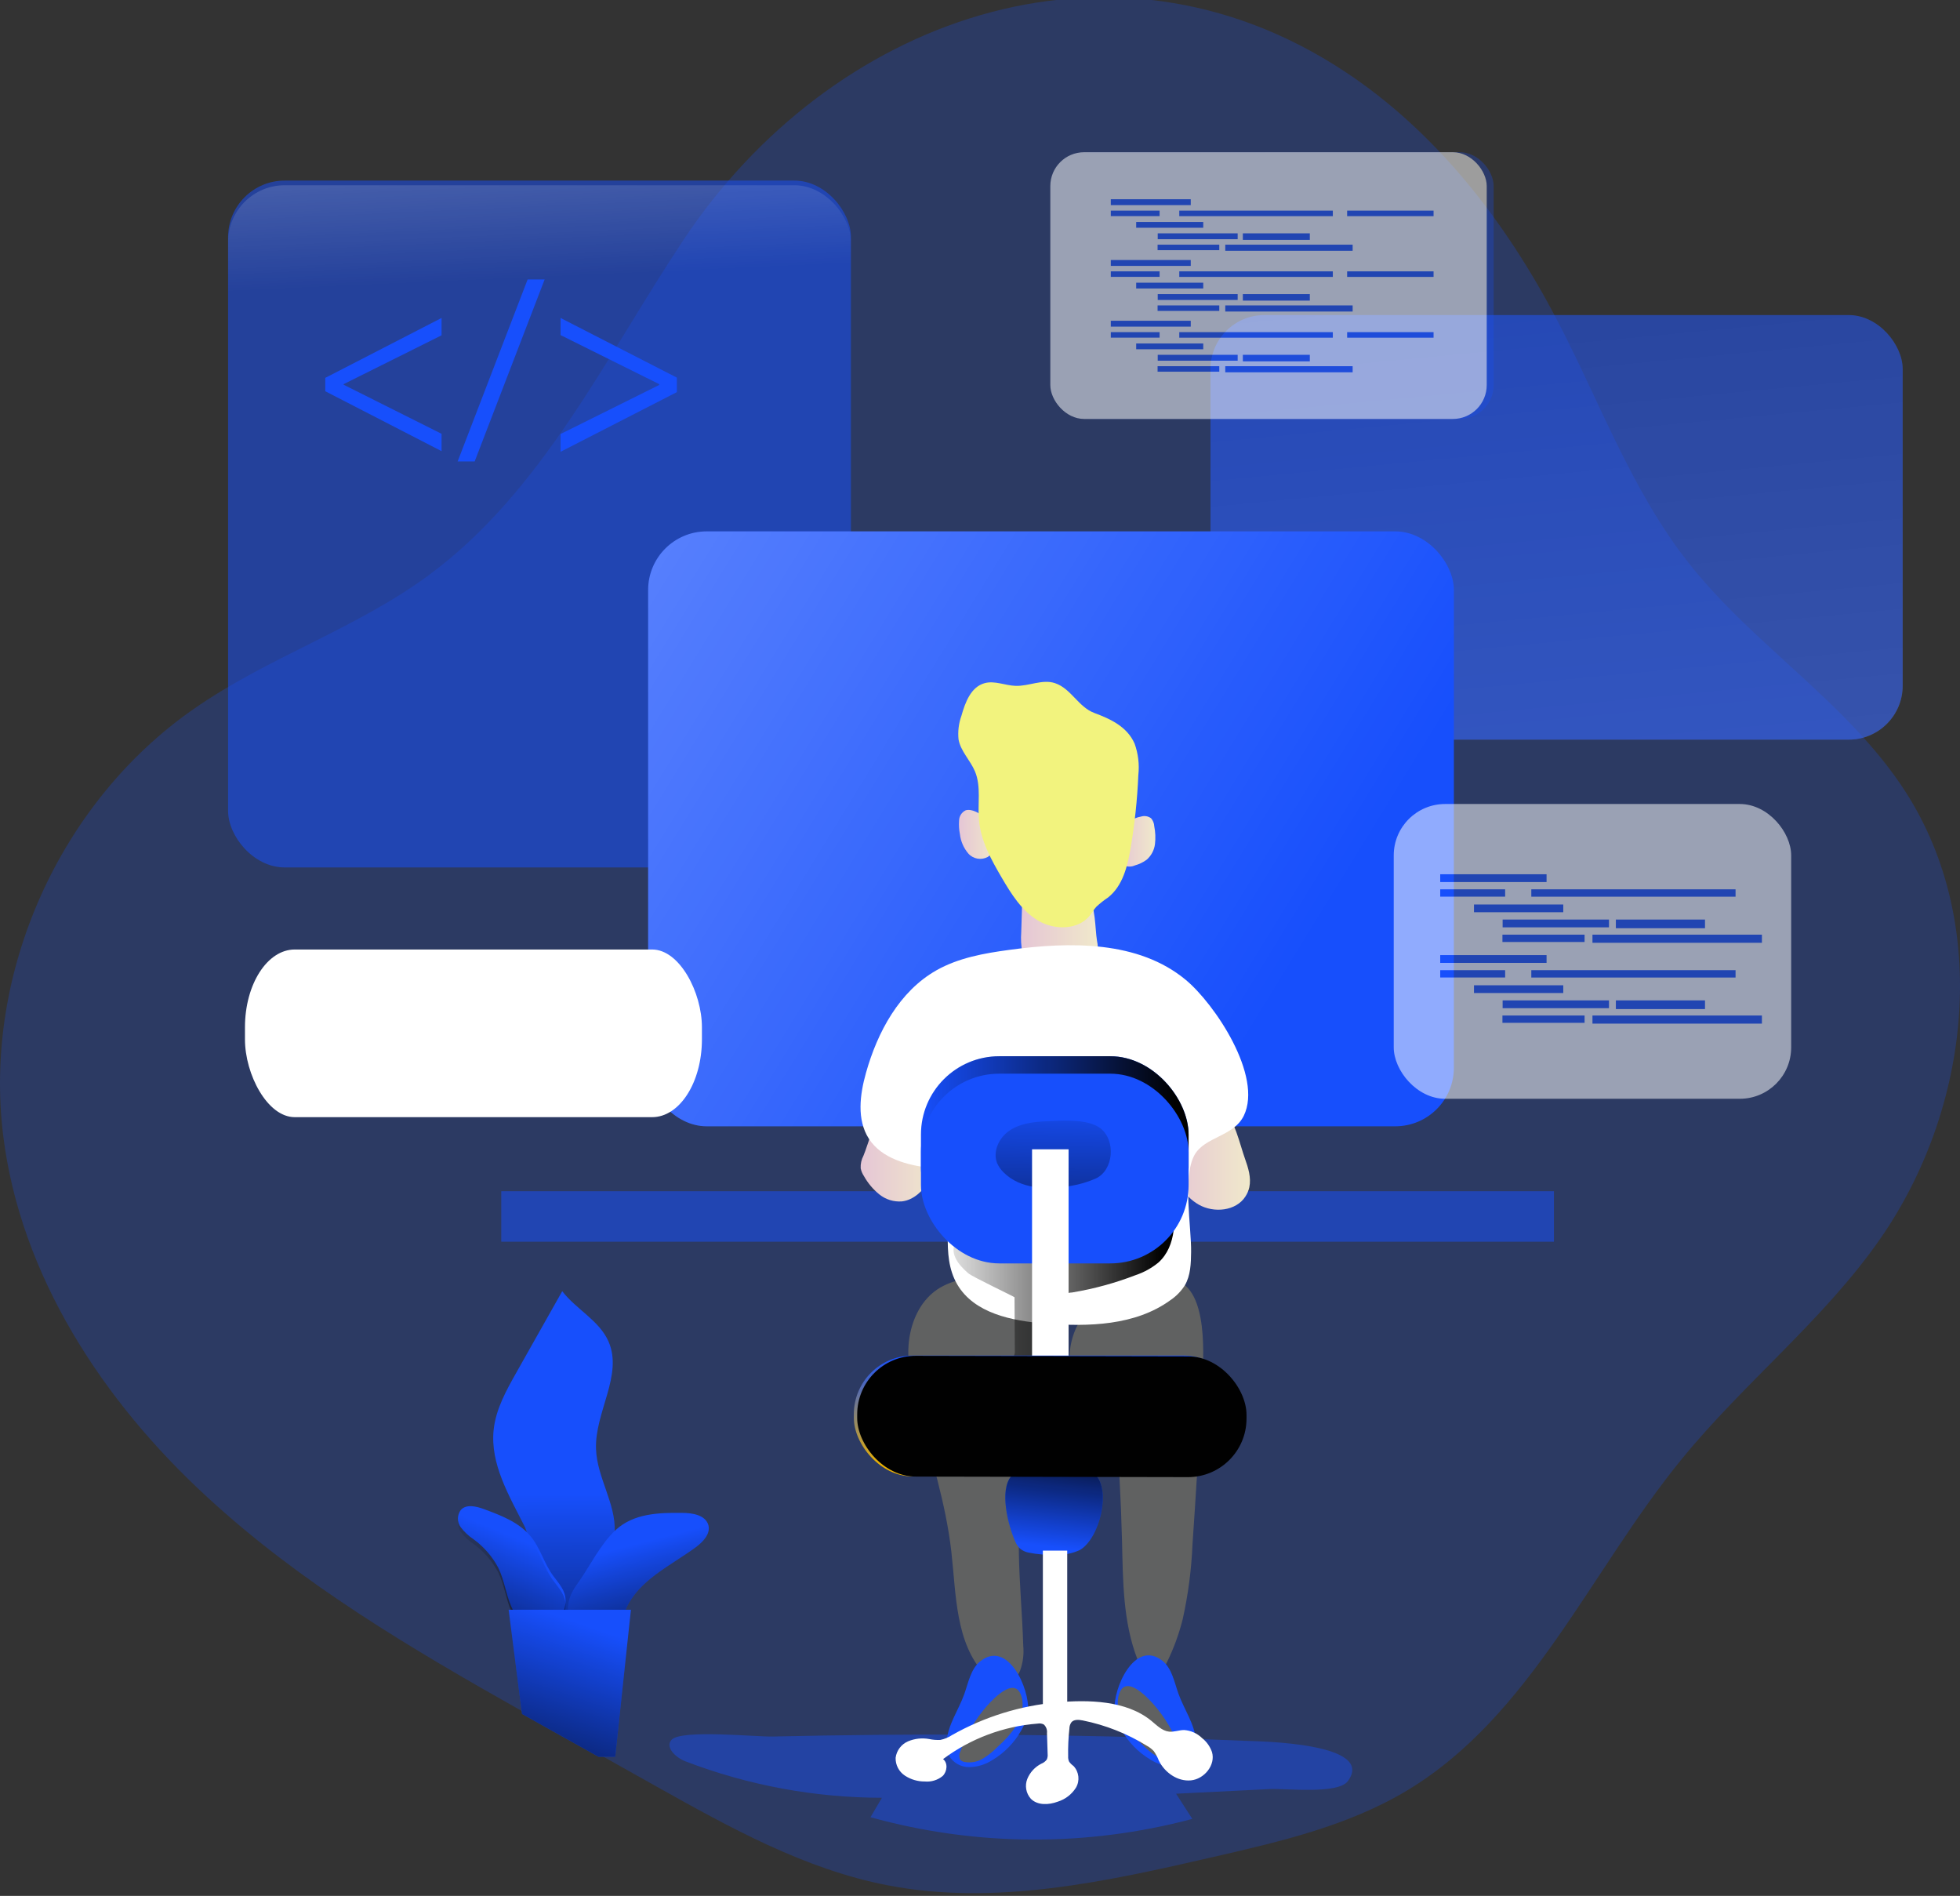 <svg id="e13pk2jyug8ee1" xmlns="http://www.w3.org/2000/svg" xmlns:xlink="http://www.w3.org/1999/xlink" viewBox="0 0 420.22 406.42" shape-rendering="geometricPrecision" text-rendering="geometricPrecision"><rect x="0" y="0" width="420.22" height="406.42" fill="#333333" stroke="none"/><style><![CDATA[#e13pk2jyug8ee7_to {animation: e13pk2jyug8ee7_to__to 2000ms linear infinite alternate forwards}@keyframes e13pk2jyug8ee7_to__to { 0% {transform: translate(314.21px,227.41px)} 35% {transform: translate(314.21px,228.41px)} 60% {transform: translate(314.21px,218.41px)} 70% {transform: translate(314.21px,218.41px)} 95% {transform: translate(314.21px,228.41px)} 100% {transform: translate(314.21px,228.41px)} }#e13pk2jyug8ee8_to {animation: e13pk2jyug8ee8_to__to 2000ms linear infinite alternate forwards}@keyframes e13pk2jyug8ee8_to__to { 0% {transform: translate(314.21px,228.41px)} 35% {transform: translate(314.21px,228.41px)} 60% {transform: translate(314.21px,218.41px)} 70% {transform: translate(314.21px,218.41px)} 95% {transform: translate(314.21px,228.41px)} 100% {transform: translate(314.21px,228.41px)} }#e13pk2jyug8ee13 {animation: e13pk2jyug8ee13__sz 2000ms linear infinite alternate forwards}@keyframes e13pk2jyug8ee13__sz { 0% {width: 0px;height: 2.53px} 65% {width: 0px;height: 2.53px} 100% {width: 34.45px;height: 2.53px} }#e13pk2jyug8ee14 {animation: e13pk2jyug8ee14__sz 2000ms linear infinite alternate forwards}@keyframes e13pk2jyug8ee14__sz { 0% {width: 0px;height: 2.37px} 30% {width: 0px;height: 2.37px} 70% {width: 21.03px;height: 2.37px} 100% {width: 21.03px;height: 2.37px} }#e13pk2jyug8ee15 {animation: e13pk2jyug8ee15__sz 2000ms linear infinite alternate forwards}@keyframes e13pk2jyug8ee15__sz { 0% {width: 0px;height: 2.39px} 50% {width: 0px;height: 2.39px} 100% {width: 66px;height: 2.39px} }#e13pk2jyug8ee16 {animation: e13pk2jyug8ee16__sz 2000ms linear infinite alternate forwards}@keyframes e13pk2jyug8ee16__sz { 0% {width: 0px;height: 2.39px} 60% {width: 0px;height: 2.39px} 100% {width: 37px;height: 2.39px} }#e13pk2jyug8ee17 {animation: e13pk2jyug8ee17__sz 2000ms linear infinite alternate forwards}@keyframes e13pk2jyug8ee17__sz { 0% {width: 0px;height: 2.5px} 5% {width: 0px;height: 2.5px} 45% {width: 28.91px;height: 2.5px} 100% {width: 28.91px;height: 2.5px} }#e13pk2jyug8ee18 {animation: e13pk2jyug8ee18__sz 2000ms linear infinite alternate forwards}@keyframes e13pk2jyug8ee18__sz { 0% {width: 0px;height: 2.53px} 40% {width: 35px;height: 2.53px} 100% {width: 35px;height: 2.53px} }#e13pk2jyug8ee19 {animation: e13pk2jyug8ee19__sz 2000ms linear infinite alternate forwards}@keyframes e13pk2jyug8ee19__sz { 0% {width: 0px;height: 2.81px} 45% {width: 0px;height: 2.81px} 90% {width: 28.88px;height: 2.81px} 100% {width: 28.88px;height: 2.81px} }#e13pk2jyug8ee20 {animation: e13pk2jyug8ee20__sz 2000ms linear infinite alternate forwards}@keyframes e13pk2jyug8ee20__sz { 0% {width: 0px;height: 2.37px} 50% {width: 0px;height: 2.37px} 90% {width: 26.6px;height: 2.37px} 100% {width: 26.6px;height: 2.37px} }#e13pk2jyug8ee21 {animation: e13pk2jyug8ee21__sz 2000ms linear infinite alternate forwards}@keyframes e13pk2jyug8ee21__sz { 0% {width: 0px;height: 2.63px} 95% {width: 54.9px;height: 2.63px} 100% {width: 54.9px;height: 2.63px} }#e13pk2jyug8ee22 {animation: e13pk2jyug8ee22__sz 2000ms linear infinite alternate forwards}@keyframes e13pk2jyug8ee22__sz { 0% {width: 0px;height: 2.53px} 45% {width: 0px;height: 2.53px} 80% {width: 34.45px;height: 2.53px} 100% {width: 34.45px;height: 2.53px} }#e13pk2jyug8ee23 {animation: e13pk2jyug8ee23__sz 2000ms linear infinite alternate forwards}@keyframes e13pk2jyug8ee23__sz { 0% {width: 0px;height: 2.37px} 45% {width: 0px;height: 2.37px} 85% {width: 21.03px;height: 2.37px} 100% {width: 21.03px;height: 2.37px} }#e13pk2jyug8ee24 {animation: e13pk2jyug8ee24__sz 2000ms linear infinite alternate forwards}@keyframes e13pk2jyug8ee24__sz { 0% {width: 0px;height: 2.39px} 50% {width: 66.17px;height: 2.39px} 100% {width: 66.17px;height: 2.39px} }#e13pk2jyug8ee25 {animation: e13pk2jyug8ee25__sz 2000ms linear infinite alternate forwards}@keyframes e13pk2jyug8ee25__sz { 0% {width: 0px;height: 2.39px} 15% {width: 0px;height: 2.39px} 55% {width: 37.8px;height: 2.39px} 100% {width: 37.8px;height: 2.39px} }#e13pk2jyug8ee26 {animation: e13pk2jyug8ee26__sz 2000ms linear infinite alternate forwards}@keyframes e13pk2jyug8ee26__sz { 0% {width: 0px;height: 2.5px} 35% {width: 0px;height: 2.5px} 90% {width: 28.91px;height: 2.5px} 100% {width: 28.91px;height: 2.5px} }#e13pk2jyug8ee27 {animation: e13pk2jyug8ee27__sz 2000ms linear infinite alternate forwards}@keyframes e13pk2jyug8ee27__sz { 0% {width: 0px;height: 2.53px} 50% {width: 0px;height: 2.53px} 90% {width: 34.45px;height: 2.53px} 100% {width: 34.45px;height: 2.53px} }#e13pk2jyug8ee28 {animation: e13pk2jyug8ee28__sz 2000ms linear infinite alternate forwards}@keyframes e13pk2jyug8ee28__sz { 0% {width: 0px;height: 2.53px} 25% {width: 0px;height: 2.53px} 70% {width: 34.45px;height: 2.53px} 100% {width: 34.45px;height: 2.53px} }#e13pk2jyug8ee29 {animation: e13pk2jyug8ee29__sz 2000ms linear infinite alternate forwards}@keyframes e13pk2jyug8ee29__sz { 0% {width: 0px;height: 2.37px} 40% {width: 0px;height: 2.37px} 95% {width: 21.03px;height: 2.37px} 100% {width: 21.03px;height: 2.37px} }#e13pk2jyug8ee30 {animation: e13pk2jyug8ee30__sz 2000ms linear infinite alternate forwards}@keyframes e13pk2jyug8ee30__sz { 0% {width: 0px;height: 2.39px} 55% {width: 0px;height: 2.39px} 100% {width: 66.17px;height: 2.39px} }#e13pk2jyug8ee31 {animation: e13pk2jyug8ee31__sz 2000ms linear infinite alternate forwards}@keyframes e13pk2jyug8ee31__sz { 0% {width: 0px;height: 2.39px} 70% {width: 0px;height: 2.39px} 100% {width: 37.24px;height: 2.39px} }#e13pk2jyug8ee32_to {animation: e13pk2jyug8ee32_to__to 2000ms linear infinite alternate forwards}@keyframes e13pk2jyug8ee32_to__to { 0% {transform: translate(0.804px,0px)} 20% {transform: translate(0.804px,0px)} 60% {transform: translate(5px,0px)} 100% {transform: translate(0.804px,0px)} }#e13pk2jyug8ee64_tr {animation: e13pk2jyug8ee64_tr__tr 2000ms linear infinite alternate forwards}@keyframes e13pk2jyug8ee64_tr__tr { 0% {transform: translate(227.146px,206.744px) rotate(0deg)} 50% {transform: translate(227.146px,206.744px) rotate(5deg)} 100% {transform: translate(227.146px,206.744px) rotate(-5deg)} }#e13pk2jyug8ee85_to {animation: e13pk2jyug8ee85_to__to 2000ms linear infinite alternate forwards}@keyframes e13pk2jyug8ee85_to__to { 0% {transform: translate(-82.88px,-1.75px)} 35% {transform: translate(-82.88px,-1.75px)} 60% {transform: translate(-82.88px,-10.75px)} 70% {transform: translate(-82.88px,-10.75px)} 95% {transform: translate(-82.88px,-1.75px)} 100% {transform: translate(-82.88px,-1.75px)} }#e13pk2jyug8ee86_to {animation: e13pk2jyug8ee86_to__to 2000ms linear infinite alternate forwards}@keyframes e13pk2jyug8ee86_to__to { 0% {transform: translate(-82.88px,-1.75px)} 35% {transform: translate(-82.88px,-1.75px)} 60% {transform: translate(-82.88px,-10.75px)} 70% {transform: translate(-82.88px,-10.75px)} 95% {transform: translate(-82.88px,-1.75px)} 100% {transform: translate(-82.88px,-1.75px)} }#e13pk2jyug8ee87_to {animation: e13pk2jyug8ee87_to__to 2000ms linear infinite alternate forwards}@keyframes e13pk2jyug8ee87_to__to { 0% {transform: translate(-82.88px,-1.75px)} 35% {transform: translate(-82.88px,-1.75px)} 60% {transform: translate(-82.88px,-10.75px)} 70% {transform: translate(-82.88px,-10.75px)} 95% {transform: translate(-82.88px,-1.75px)} 100% {transform: translate(-82.88px,-1.75px)} }#e13pk2jyug8ee90_to {animation: e13pk2jyug8ee90_to__to 2000ms linear infinite alternate forwards}@keyframes e13pk2jyug8ee90_to__to { 0% {transform: translate(0px,0px)} 15% {transform: translate(0px,0px)} 50% {transform: translate(0px,-10px)} 85% {transform: translate(0px,0px)} 100% {transform: translate(0px,0px)} }#e13pk2jyug8ee109 {animation: e13pk2jyug8ee109__sz 2000ms linear infinite alternate forwards}@keyframes e13pk2jyug8ee109__sz { 0% {width: 0px;height: 1.67px} 50% {width: 27.03px;height: 1.67px} 100% {width: 27.03px;height: 1.67px} }#e13pk2jyug8ee110 {animation: e13pk2jyug8ee110__sz 2000ms linear infinite alternate forwards}@keyframes e13pk2jyug8ee110__sz { 0% {width: 0px;height: 1.57px} 25% {width: 0px;height: 1.57px} 65% {width: 16.81px;height: 1.57px} 100% {width: 16.81px;height: 1.57px} }#e13pk2jyug8ee111 {animation: e13pk2jyug8ee111__sz 2000ms linear infinite alternate forwards}@keyframes e13pk2jyug8ee111__sz { 0% {width: 0px;height: 1.58px} 70% {width: 0px;height: 1.58px} 100% {width: 48.1px;height: 1.58px} }#e13pk2jyug8ee112 {animation: e13pk2jyug8ee112__sz 2000ms linear infinite alternate forwards}@keyframes e13pk2jyug8ee112__sz { 0% {width: 0px;height: 1.66px} 65% {width: 0px;height: 1.66px} 100% {width: 56.08px;height: 1.66px} }#e13pk2jyug8ee113 {animation: e13pk2jyug8ee113__sz 2000ms linear infinite alternate forwards}@keyframes e13pk2jyug8ee113__sz { 0% {width: 0px;height: 1.67px} 15% {width: 0px;height: 1.67px} 55% {width: 22.8px;height: 1.67px} 100% {width: 22.8px;height: 1.67px} }#e13pk2jyug8ee114 {animation: e13pk2jyug8ee114__sz 2000ms linear infinite alternate forwards}@keyframes e13pk2jyug8ee114__sz { 0% {width: 0px;height: 1.86px} 45% {width: 0px;height: 1.86px} 85% {width: 31px;height: 1.86px} 100% {width: 31px;height: 1.86px} }#e13pk2jyug8ee115 {animation: e13pk2jyug8ee115__sz 2000ms linear infinite alternate forwards}@keyframes e13pk2jyug8ee115__sz { 0% {width: 0px;height: 1.57px} 40% {width: 0px;height: 1.57px} 75% {width: 17px;height: 1.57px} 100% {width: 17px;height: 1.57px} }#e13pk2jyug8ee116 {animation: e13pk2jyug8ee116__sz 2000ms linear infinite alternate forwards}@keyframes e13pk2jyug8ee116__sz { 0% {width: 0px;height: 1.74px} 65% {width: 0px;height: 1.74px} 95% {width: 36.33px;height: 1.74px} 100% {width: 36.33px;height: 1.74px} }#e13pk2jyug8ee117 {animation: e13pk2jyug8ee117__sz 2000ms linear infinite alternate forwards}@keyframes e13pk2jyug8ee117__sz { 0% {width: 0px;height: 1.67px} 70% {width: 22.8px;height: 1.67px} 100% {width: 22.8px;height: 1.67px} }#e13pk2jyug8ee118 {animation: e13pk2jyug8ee118__sz 2000ms linear infinite alternate forwards}@keyframes e13pk2jyug8ee118__sz { 0% {width: 0px;height: 1.57px} 20% {width: 0px;height: 1.57px} 65% {width: 14px;height: 1.57px} 100% {width: 14px;height: 1.57px} }#e13pk2jyug8ee119 {animation: e13pk2jyug8ee119__sz 2000ms linear infinite alternate forwards}@keyframes e13pk2jyug8ee119__sz { 0% {width: 0px;height: 1.58px} 35% {width: 0px;height: 1.58px} 100% {width: 35px;height: 1.58px} }]]></style><defs><linearGradient id="e13pk2jyug8ee6-fill" x1="-69.529" y1="135.637" x2="-136.09" y2="-563.251" spreadMethod="pad" gradientUnits="userSpaceOnUse"><stop id="e13pk2jyug8ee6-fill-0" offset="0%" stop-color="rgba(255,255,255,0)"/><stop id="e13pk2jyug8ee6-fill-1" offset="100%" stop-color="rgb(255,255,255)"/></linearGradient><linearGradient id="e13pk2jyug8ee8-fill" x1="328.46" y1="115.53" x2="335.5" y2="271.3" spreadMethod="pad" gradientUnits="userSpaceOnUse"><stop id="e13pk2jyug8ee8-fill-0" offset="0%" stop-color="rgba(255,255,255,0)"/><stop id="e13pk2jyug8ee8-fill-1" offset="95%" stop-color="rgb(255,255,255)"/></linearGradient><linearGradient id="e13pk2jyug8ee12-fill" x1="-0" y1="90.07" x2="535.74" y2="419.13" spreadMethod="pad" gradientUnits="userSpaceOnUse"><stop id="e13pk2jyug8ee12-fill-0" offset="0%" stop-color="rgba(255,255,255,0)"/><stop id="e13pk2jyug8ee12-fill-1" offset="95%" stop-color="rgb(255,255,255)"/></linearGradient><linearGradient id="e13pk2jyug8ee34-fill" x1="664.46" y1="185.87" x2="662.7" y2="42.13" spreadMethod="pad" gradientUnits="userSpaceOnUse"><stop id="e13pk2jyug8ee34-fill-0" offset="0%" stop-color="rgba(255,255,255,0)"/><stop id="e13pk2jyug8ee34-fill-1" offset="95%" stop-color="rgb(255,255,255)"/></linearGradient><linearGradient id="e13pk2jyug8ee62-fill" x1="333.51" y1="249.74" x2="350.87" y2="249.74" spreadMethod="pad" gradientUnits="userSpaceOnUse"><stop id="e13pk2jyug8ee62-fill-0" offset="0%" stop-color="rgb(229,198,214)"/><stop id="e13pk2jyug8ee62-fill-1" offset="42%" stop-color="rgb(234,212,208)"/><stop id="e13pk2jyug8ee62-fill-2" offset="100%" stop-color="rgb(240,233,203)"/></linearGradient><linearGradient id="e13pk2jyug8ee63-fill" x1="267.38" y1="249.25" x2="284.32" y2="249.25" spreadMethod="pad" gradientUnits="userSpaceOnUse"><stop id="e13pk2jyug8ee63-fill-0" offset="0%" stop-color="rgb(229,198,214)"/><stop id="e13pk2jyug8ee63-fill-1" offset="42%" stop-color="rgb(234,212,208)"/><stop id="e13pk2jyug8ee63-fill-2" offset="100%" stop-color="rgb(240,233,203)"/></linearGradient><linearGradient id="e13pk2jyug8ee65-fill" x1="301.28" y1="200.39" x2="317.79" y2="200.39" spreadMethod="pad" gradientUnits="userSpaceOnUse"><stop id="e13pk2jyug8ee65-fill-0" offset="0%" stop-color="rgb(229,198,214)"/><stop id="e13pk2jyug8ee65-fill-1" offset="42%" stop-color="rgb(234,212,208)"/><stop id="e13pk2jyug8ee65-fill-2" offset="100%" stop-color="rgb(240,233,203)"/></linearGradient><linearGradient id="e13pk2jyug8ee66-fill" x1="287.94" y1="179.86" x2="295.96" y2="179.86" spreadMethod="pad" gradientUnits="userSpaceOnUse"><stop id="e13pk2jyug8ee66-fill-0" offset="0%" stop-color="rgb(229,198,214)"/><stop id="e13pk2jyug8ee66-fill-1" offset="42%" stop-color="rgb(234,212,208)"/><stop id="e13pk2jyug8ee66-fill-2" offset="100%" stop-color="rgb(240,233,203)"/></linearGradient><linearGradient id="e13pk2jyug8ee67-fill" x1="322.22" y1="181.36" x2="330.07" y2="181.36" spreadMethod="pad" gradientUnits="userSpaceOnUse"><stop id="e13pk2jyug8ee67-fill-0" offset="0%" stop-color="rgb(229,198,214)"/><stop id="e13pk2jyug8ee67-fill-1" offset="42%" stop-color="rgb(234,212,208)"/><stop id="e13pk2jyug8ee67-fill-2" offset="100%" stop-color="rgb(240,233,203)"/></linearGradient><linearGradient id="e13pk2jyug8ee70-fill" x1="280.58" y1="279.54" x2="334.7" y2="279.54" spreadMethod="pad" gradientUnits="userSpaceOnUse"><stop id="e13pk2jyug8ee70-fill-0" offset="0%" stop-color="rgba(1,1,1,0)"/><stop id="e13pk2jyug8ee70-fill-1" offset="95%" stop-color="rgb(1,1,1)"/></linearGradient><linearGradient id="e13pk2jyug8ee72-fill" x1="0" y1="20.33" x2="57.38" y2="20.33" spreadMethod="pad" gradientUnits="userSpaceOnUse"><stop id="e13pk2jyug8ee72-fill-0" offset="0%" stop-color="rgba(1,1,1,0)"/><stop id="e13pk2jyug8ee72-fill-1" offset="95%" stop-color="rgb(1,1,1)"/></linearGradient><linearGradient id="e13pk2jyug8ee74-fill" x1="308.92" y1="236.45" x2="307.82" y2="294.75" spreadMethod="pad" gradientUnits="userSpaceOnUse"><stop id="e13pk2jyug8ee74-fill-0" offset="0%" stop-color="rgba(1,1,1,0)"/><stop id="e13pk2jyug8ee74-fill-1" offset="95%" stop-color="rgb(1,1,1)"/></linearGradient><linearGradient id="e13pk2jyug8ee81-fill" x1="307.68" y1="333.3" x2="310.76" y2="306.9" spreadMethod="pad" gradientUnits="userSpaceOnUse"><stop id="e13pk2jyug8ee81-fill-0" offset="0%" stop-color="rgba(1,1,1,0)"/><stop id="e13pk2jyug8ee81-fill-1" offset="95%" stop-color="rgb(1,1,1)"/></linearGradient><linearGradient id="e13pk2jyug8ee88-fill" x1="0.486" y1="0.996" x2="0.486" y2="0.097" spreadMethod="pad" gradientUnits="objectBoundingBox"><stop id="e13pk2jyug8ee88-fill-0" offset="0%" stop-color="rgb(23,79,252)"/><stop id="e13pk2jyug8ee88-fill-1" offset="100%" stop-color="rgb(232,176,3)"/></linearGradient><linearGradient id="e13pk2jyug8ee89-fill" x1="572.8" y1="622.01" x2="571.92" y2="586.37" spreadMethod="pad" gradientUnits="userSpaceOnUse"><stop id="e13pk2jyug8ee89-fill-0" offset="0%" stop-color="rgba(1,1,1,0)"/><stop id="e13pk2jyug8ee89-fill-1" offset="95%" stop-color="rgb(1,1,1)"/></linearGradient><linearGradient id="e13pk2jyug8ee121-fill" x1="201.67" y1="322.04" x2="201.96" y2="395.67" spreadMethod="pad" gradientUnits="userSpaceOnUse"><stop id="e13pk2jyug8ee121-fill-0" offset="0%" stop-color="rgba(1,1,1,0)"/><stop id="e13pk2jyug8ee121-fill-1" offset="95%" stop-color="rgb(1,1,1)"/></linearGradient><linearGradient id="e13pk2jyug8ee123-fill" x1="218.42" y1="332.91" x2="227.8" y2="369" spreadMethod="pad" gradientUnits="userSpaceOnUse"><stop id="e13pk2jyug8ee123-fill-0" offset="0%" stop-color="rgba(1,1,1,0)"/><stop id="e13pk2jyug8ee123-fill-1" offset="95%" stop-color="rgb(1,1,1)"/></linearGradient><linearGradient id="e13pk2jyug8ee125-fill" x1="194.82" y1="330.93" x2="178.98" y2="369.35" spreadMethod="pad" gradientUnits="userSpaceOnUse"><stop id="e13pk2jyug8ee125-fill-0" offset="0%" stop-color="rgba(1,1,1,0)"/><stop id="e13pk2jyug8ee125-fill-1" offset="95%" stop-color="rgb(1,1,1)"/></linearGradient><linearGradient id="e13pk2jyug8ee127-fill" x1="207.73" y1="349.86" x2="189.25" y2="403.54" spreadMethod="pad" gradientUnits="userSpaceOnUse"><stop id="e13pk2jyug8ee127-fill-0" offset="0%" stop-color="rgba(1,1,1,0)"/><stop id="e13pk2jyug8ee127-fill-1" offset="95%" stop-color="rgb(1,1,1)"/></linearGradient></defs><path id="e13pk2jyug8ee2" style="isolation:isolate" d="M485.93,268C473.86,285.31,456.93,298.63,443.54,315C423.88,339,411.16,370.16,384.54,386.17C371.95,393.73,357.38,397.11,343.1,400.39C320.15,405.67,296.37,410.95,273.24,406.49C255.51,403.08,239.42,394.14,223.66,385.32L211.19,378.32C208.44,376.76,205.66,375.23,202.88,373.67L194.78,369.13C171,355.73,147.37,341.75,127.33,323.28C105,302.78,87.25,275.8,83.56,245.67C79.28,210.85,95.66,174.28,124.48,154.27C140.29,143.27,159.14,137.15,174.67,125.74C199.18,107.74,212.67,78.95,229.5,53.66C260.69,6.77,320.67,-15.67,371.18,17.66C390.81,30.6,405.66,49.82,416.57,70.66C425.79,88.23,432.57,107.29,444.83,122.89C458.83,140.71,479.21,153.05,491.46,172.12C509.81,200.66,505.37,240.14,485.93,268Z" transform="matrix(1 0 0 1 -82.886 -2.337)" opacity="0.24" fill="rgb(23,79,252)" stroke="none" stroke-width="1"/><path id="e13pk2jyug8ee3" style="isolation:isolate" d="M226.86,374.7C225.39,376.31,227.8,378.55,229.86,379.33C243.301,384.473,257.569,387.117,271.96,387.13L269.51,391.3C292.067,397.564,315.888,397.688,338.51,391.66L335.03,386.26L355.24,385.26C358.45,385.11,369.71,386.43,371.84,383.58C377.97,375.37,353.02,375.05,350.34,374.94Q310.41,373.27,270.43,373.65Q259.53,373.75,248.63,374C245.19,374.12,229,372.42,226.86,374.7Z" transform="matrix(1 0 0 1 -82.88 -1.75)" opacity="0.42" fill="rgb(23,79,252)" stroke="none" stroke-width="1"/><path id="e13pk2jyug8ee4" d="M340.48,300.71Q339.67,316.71,338.55,332.77C338.328,338.182,337.625,343.563,336.45,348.85C335.661,351.993,334.549,355.046,333.13,357.96C332.52,359.21,331.65,360.57,330.28,360.71C328.55,360.89,327.35,359.04,326.73,357.41C323.64,349.41,323.64,340.65,323.44,332.09Q323.27,325.45,322.91,318.8C322.62,313.45,322.04,307.66,318.42,303.7C317.32,302.5,315.98,301.52,314.9,300.29C310.49,295.29,311.81,286.86,316.56,282.15C320.25,278.5,330.96,273.68,336.13,276.7C342.27,280.28,340.77,294.94,340.48,300.71Z" transform="matrix(1 0 0 1 -82.88 -1.75)" fill="rgb(96,97,97)" stroke="none" stroke-width="1"/><path id="e13pk2jyug8ee5" d="M309.52,282.4C311.066,284.85,311.791,287.73,311.59,290.62C311.34,299.31,306.18,307,303.59,315.31C299.71,327.86,301.87,341.31,302.26,354.48C302.44,356.294,302.215,358.124,301.6,359.84C300.931,361.581,299.255,362.728,297.39,362.72C296.07,362.475,294.882,361.765,294.04,360.72C287.68,353.92,287.89,343.55,286.84,334.31C285.66,324.02,282.47,314.08,279.75,304.09C278.52,299.58,277.37,294.96,277.66,290.3C277.95,285.64,279.91,280.85,283.76,278.21C290.75,273.43,304.53,275.25,309.52,282.4Z" transform="matrix(1 0 0 1 -82.88 -1.75)" fill="rgb(96,97,97)" stroke="none" stroke-width="1"/><rect id="e13pk2jyug8ee6" width="148.4" height="91.01" rx="11.56" ry="11.56" transform="matrix(-1 0 -0 -1 407.93 158.55)" fill="url(#e13pk2jyug8ee6-fill)" stroke="none" stroke-width="1"/><g id="e13pk2jyug8ee7_to" transform="translate(314.21,227.41)"><rect id="e13pk2jyug8ee7" width="133.54" height="147.24" rx="12.14" ry="12.14" transform="rotate(180) translate(131.77,41.46)" opacity="0.52" fill="rgb(23,79,252)" stroke="none" stroke-width="1"/></g><g id="e13pk2jyug8ee8_to" transform="translate(314.21,228.41)"><rect id="e13pk2jyug8ee8" width="133.54" height="147.24" rx="12.14" ry="12.14" transform="rotate(180) translate(131.77,41.46)" fill="url(#e13pk2jyug8ee8-fill)" stroke="none" stroke-width="1"/></g><rect id="e13pk2jyug8ee9" width="148.4" height="91.01" rx="11.56" ry="11.56" transform="matrix(-1 0 -0 -1 407.93 158.55)" opacity="0.52" fill="rgb(23,79,252)" stroke="none" stroke-width="1"/><rect id="e13pk2jyug8ee10" width="225.69" height="10.82" rx="0" ry="0" transform="matrix(-1 0 -0 -1 333.16 266.18)" opacity="0.52" fill="rgb(23,79,252)" stroke="none" stroke-width="1"/><rect id="e13pk2jyug8ee11" width="172.75" height="127.53" rx="12.56" ry="12.56" transform="matrix(-1 0 -0 -1 311.71 241.44)" fill="rgb(23,79,252)" stroke="none" stroke-width="1"/><rect id="e13pk2jyug8ee12" width="172.75" height="127.53" rx="12.56" ry="12.56" transform="matrix(-1 0 -0 -1 311.71 241.44)" fill="url(#e13pk2jyug8ee12-fill)" stroke="none" stroke-width="1"/><rect id="e13pk2jyug8ee13" width="0" height="2.53" rx="0" ry="0" transform="matrix(1 0 0 1 160.2 133.88)" fill="rgb(255,255,255)" stroke="none" stroke-width="1"/><rect id="e13pk2jyug8ee14" width="0" height="2.37" rx="0" ry="0" transform="matrix(1 0 0 1 160.2 138.77)" fill="rgb(255,255,255)" stroke="none" stroke-width="1"/><rect id="e13pk2jyug8ee15" width="0" height="2.39" rx="0" ry="0" transform="matrix(1 0 0 1 189.71 138.77)" fill="rgb(255,255,255)" stroke="none" stroke-width="1"/><rect id="e13pk2jyug8ee16" width="0" height="2.39" rx="0" ry="0" transform="matrix(1 0 0 1 262.07 138.77)" fill="rgb(255,255,255)" stroke="none" stroke-width="1"/><rect id="e13pk2jyug8ee17" width="0" height="2.5" rx="0" ry="0" transform="matrix(1 0 0 1 171.14 143.68)" fill="rgb(255,255,255)" stroke="none" stroke-width="1"/><rect id="e13pk2jyug8ee18" width="0" height="2.53" rx="0" ry="0" transform="matrix(1 0 0 1 180.42 148.56)" fill="rgb(255,255,255)" stroke="none" stroke-width="1"/><rect id="e13pk2jyug8ee19" width="0" height="2.81" rx="0" ry="0" transform="matrix(1 0 0 1 217.12 148.56)" fill="rgb(255,255,255)" stroke="none" stroke-width="1"/><rect id="e13pk2jyug8ee20" width="0" height="2.37" rx="0" ry="0" transform="matrix(1 0 0 1 180.37 153.45)" fill="rgb(255,255,255)" stroke="none" stroke-width="1"/><rect id="e13pk2jyug8ee21" width="0" height="2.63" rx="0" ry="0" transform="matrix(1 0 0 1 209.52 153.45)" fill="rgb(255,255,255)" stroke="none" stroke-width="1"/><rect id="e13pk2jyug8ee22" width="0" height="2.53" rx="0" ry="0" transform="matrix(1 0 0 1 160.2 160.07)" fill="rgb(255,255,255)" stroke="none" stroke-width="1"/><rect id="e13pk2jyug8ee23" width="0" height="2.37" rx="0" ry="0" transform="matrix(1 0 0 1 160.2 164.96)" fill="rgb(255,255,255)" stroke="none" stroke-width="1"/><rect id="e13pk2jyug8ee24" width="0" height="2.39" rx="0" ry="0" transform="matrix(1 0 0 1 189.71 164.96)" fill="rgb(255,255,255)" stroke="none" stroke-width="1"/><rect id="e13pk2jyug8ee25" width="0" height="2.39" rx="0" ry="0" transform="matrix(1 0 0 1 262.07 164.96)" fill="rgb(255,255,255)" stroke="none" stroke-width="1"/><rect id="e13pk2jyug8ee26" width="0" height="2.5" rx="0" ry="0" transform="matrix(1 0 0 1 171.14 169.85)" fill="rgb(255,255,255)" stroke="none" stroke-width="1"/><rect id="e13pk2jyug8ee27" width="0" height="2.53" rx="0" ry="0" transform="matrix(1 0 0 1 180.42 174.75)" fill="rgb(255,255,255)" stroke="none" stroke-width="1"/><rect id="e13pk2jyug8ee28" width="0" height="2.53" rx="0" ry="0" transform="matrix(1 0 0 1 160.2 186.25)" fill="rgb(255,255,255)" stroke="none" stroke-width="1"/><rect id="e13pk2jyug8ee29" width="0" height="2.37" rx="0" ry="0" transform="matrix(1 0 0 1 160.2 191.14)" fill="rgb(255,255,255)" stroke="none" stroke-width="1"/><rect id="e13pk2jyug8ee30" width="0" height="2.39" rx="0" ry="0" transform="matrix(1 0 0 1 189.71 191.14)" fill="rgb(255,255,255)" stroke="none" stroke-width="1"/><rect id="e13pk2jyug8ee31" width="0" height="2.39" rx="0" ry="0" transform="matrix(1 0 0 1 262.07 191.14)" fill="rgb(255,255,255)" stroke="none" stroke-width="1"/><g id="e13pk2jyug8ee32_to" transform="translate(0.804,0)"><g id="e13pk2jyug8ee32" transform="translate(0,0)" opacity="0.52"><rect id="e13pk2jyug8ee33" width="93.23" height="57.18" rx="7.26" ry="7.26" transform="matrix(-1 0 -0 -1 319.43 89.81)" opacity="0.52" fill="rgb(23,79,252)" stroke="none" stroke-width="1"/><rect id="e13pk2jyug8ee34" width="93.565" height="57.18" rx="7.26" ry="7.26" transform="matrix(-1 0 -0 -1 317.946 89.81)" fill="url(#e13pk2jyug8ee34-fill)" stroke="none" stroke-width="1"/><rect id="e13pk2jyug8ee35" width="17.14" height="1.26" rx="0" ry="0" transform="matrix(1 0 0 1 237.35 42.71)" fill="rgb(23,79,252)" stroke="none" stroke-width="1"/><rect id="e13pk2jyug8ee36" width="10.46" height="1.18" rx="0" ry="0" transform="matrix(1 0 0 1 237.35 45.15)" fill="rgb(23,79,252)" stroke="none" stroke-width="1"/><rect id="e13pk2jyug8ee37" width="32.92" height="1.19" rx="0" ry="0" transform="matrix(1 0 0 1 252.03 45.15)" fill="rgb(23,79,252)" stroke="none" stroke-width="1"/><rect id="e13pk2jyug8ee38" width="18.53" height="1.19" rx="0" ry="0" transform="matrix(1 0 0 1 288.02 45.15)" fill="rgb(23,79,252)" stroke="none" stroke-width="1"/><rect id="e13pk2jyug8ee39" width="14.38" height="1.24" rx="0" ry="0" transform="matrix(1 0 0 1 242.79 47.58)" fill="rgb(23,79,252)" stroke="none" stroke-width="1"/><rect id="e13pk2jyug8ee40" width="17.14" height="1.26" rx="0" ry="0" transform="matrix(1 0 0 1 247.41 50.02)" fill="rgb(23,79,252)" stroke="none" stroke-width="1"/><rect id="e13pk2jyug8ee41" width="14.36" height="1.4" rx="0" ry="0" transform="matrix(1 0 0 1 265.66 50.02)" fill="rgb(23,79,252)" stroke="none" stroke-width="1"/><rect id="e13pk2jyug8ee42" width="13.23" height="1.18" rx="0" ry="0" transform="matrix(1 0 0 1 247.38 52.45)" fill="rgb(23,79,252)" stroke="none" stroke-width="1"/><rect id="e13pk2jyug8ee43" width="27.31" height="1.31" rx="0" ry="0" transform="matrix(1 0 0 1 261.89 52.45)" fill="rgb(23,79,252)" stroke="none" stroke-width="1"/><rect id="e13pk2jyug8ee44" width="17.14" height="1.26" rx="0" ry="0" transform="matrix(1 0 0 1 237.35 55.74)" fill="rgb(23,79,252)" stroke="none" stroke-width="1"/><rect id="e13pk2jyug8ee45" width="10.46" height="1.18" rx="0" ry="0" transform="matrix(1 0 0 1 237.35 58.17)" fill="rgb(23,79,252)" stroke="none" stroke-width="1"/><rect id="e13pk2jyug8ee46" width="32.92" height="1.19" rx="0" ry="0" transform="matrix(1 0 0 1 252.03 58.17)" fill="rgb(23,79,252)" stroke="none" stroke-width="1"/><rect id="e13pk2jyug8ee47" width="18.53" height="1.19" rx="0" ry="0" transform="matrix(1 0 0 1 288.02 58.17)" fill="rgb(23,79,252)" stroke="none" stroke-width="1"/><rect id="e13pk2jyug8ee48" width="14.38" height="1.24" rx="0" ry="0" transform="matrix(1 0 0 1 242.79 60.6)" fill="rgb(23,79,252)" stroke="none" stroke-width="1"/><rect id="e13pk2jyug8ee49" width="17.14" height="1.26" rx="0" ry="0" transform="matrix(1 0 0 1 247.41 63.04)" fill="rgb(23,79,252)" stroke="none" stroke-width="1"/><rect id="e13pk2jyug8ee50" width="14.36" height="1.4" rx="0" ry="0" transform="matrix(1 0 0 1 265.66 63.04)" fill="rgb(23,79,252)" stroke="none" stroke-width="1"/><rect id="e13pk2jyug8ee51" width="13.23" height="1.18" rx="0" ry="0" transform="matrix(1 0 0 1 247.38 65.47)" fill="rgb(23,79,252)" stroke="none" stroke-width="1"/><rect id="e13pk2jyug8ee52" width="27.31" height="1.31" rx="0" ry="0" transform="matrix(1 0 0 1 261.89 65.47)" fill="rgb(23,79,252)" stroke="none" stroke-width="1"/><rect id="e13pk2jyug8ee53" width="17.14" height="1.26" rx="0" ry="0" transform="matrix(1 0 0 1 237.35 68.76)" fill="rgb(23,79,252)" stroke="none" stroke-width="1"/><rect id="e13pk2jyug8ee54" width="10.46" height="1.18" rx="0" ry="0" transform="matrix(1 0 0 1 237.35 71.2)" fill="rgb(23,79,252)" stroke="none" stroke-width="1"/><rect id="e13pk2jyug8ee55" width="32.92" height="1.19" rx="0" ry="0" transform="matrix(1 0 0 1 252.03 71.2)" fill="rgb(23,79,252)" stroke="none" stroke-width="1"/><rect id="e13pk2jyug8ee56" width="18.53" height="1.19" rx="0" ry="0" transform="matrix(1 0 0 1 288.02 71.2)" fill="rgb(23,79,252)" stroke="none" stroke-width="1"/><rect id="e13pk2jyug8ee57" width="14.38" height="1.24" rx="0" ry="0" transform="matrix(1 0 0 1 242.79 73.63)" fill="rgb(23,79,252)" stroke="none" stroke-width="1"/><rect id="e13pk2jyug8ee58" width="17.14" height="1.26" rx="0" ry="0" transform="matrix(1 0 0 1 247.41 76.06)" fill="rgb(23,79,252)" stroke="none" stroke-width="1"/><rect id="e13pk2jyug8ee59" width="14.36" height="1.4" rx="0" ry="0" transform="matrix(1 0 0 1 265.66 76.06)" fill="rgb(23,79,252)" stroke="none" stroke-width="1"/><rect id="e13pk2jyug8ee60" width="13.23" height="1.18" rx="0" ry="0" transform="matrix(1 0 0 1 247.38 78.5)" fill="rgb(23,79,252)" stroke="none" stroke-width="1"/><rect id="e13pk2jyug8ee61" width="27.31" height="1.31" rx="0" ry="0" transform="matrix(1 0 0 1 261.89 78.5)" fill="rgb(23,79,252)" stroke="none" stroke-width="1"/></g></g><path id="e13pk2jyug8ee62" d="M349.79,250.1C350.5,252.1,351.17,254.2,350.73,256.26C350.571,256.973,350.283,257.651,349.88,258.26C347.88,261.36,343.14,261.84,339.88,259.98C336.62,258.12,334.78,254.56,333.88,250.98C333.525,249.781,333.406,248.524,333.53,247.28C333.82,245.11,335.26,243.28,336.76,241.68C338.76,239.6,342.43,236.88,345.12,239.38C347.54,241.62,348.72,247.11,349.79,250.1Z" transform="matrix(1 0 0 1 -82.88 -1.75)" fill="url(#e13pk2jyug8ee62-fill)" stroke="none" stroke-width="1"/><path id="e13pk2jyug8ee63" d="M268,249.5C267.562,250.326,267.358,251.256,267.41,252.19C267.531,252.79,267.769,253.361,268.11,253.87C268.951,255.38,270.075,256.714,271.42,257.8C272.777,258.888,274.496,259.42,276.23,259.29C278.79,259.01,280.82,256.98,282.18,254.79C283.594,252.709,284.337,250.246,284.31,247.73C284.151,245.046,282.802,242.574,280.63,240.99C278.7,239.59,274.68,238.32,272.5,239.92C270.32,241.52,269.09,246.92,268,249.5Z" transform="matrix(1 0 0 1 -82.88 -1.75)" fill="url(#e13pk2jyug8ee63-fill)" stroke="none" stroke-width="1"/><g id="e13pk2jyug8ee64_tr" transform="translate(227.146,206.744) rotate(0)"><g id="e13pk2jyug8ee64" transform="translate(-226.647,-206.013)"><path id="e13pk2jyug8ee65" d="M317.57,202.66C317.767,203.566,317.821,204.497,317.73,205.42C317.36,207.98,314.81,209.77,312.25,210.09C309.69,210.41,307.13,209.55,304.74,208.6C304.006,208.353,303.327,207.966,302.74,207.46C302.154,206.848,301.755,206.081,301.59,205.25C301.303,203.809,301.216,202.335,301.33,200.87L301.49,195.71C301.441,194.701,301.64,193.695,302.07,192.78C303.07,191.07,305.36,190.78,307.35,190.65C309.96,190.54,313.89,190.65,315.61,193.03C317.33,195.41,317.13,199.89,317.57,202.66Z" transform="matrix(1 0 0 1 -82.88 -1.75)" fill="url(#e13pk2jyug8ee65-fill)" stroke="none" stroke-width="1"/><path id="e13pk2jyug8ee66" d="M290.65,174.71C290.253,174.61,289.837,174.61,289.44,174.71C288.555,175.127,287.992,176.021,288,177C287.935,177.941,287.996,178.885,288.18,179.81C288.353,181.358,288.987,182.818,290,184C291.05,185.171,292.767,185.469,294.15,184.72C298.4,181.78,294.4,175.53,290.65,174.71Z" transform="matrix(1 0 0 1 -82.88 -1.75)" fill="url(#e13pk2jyug8ee66-fill)" stroke="none" stroke-width="1"/><path id="e13pk2jyug8ee67" d="M327.06,176.05C327.78,175.842,328.555,175.978,329.16,176.42C329.577,176.895,329.82,177.498,329.85,178.13C330.105,179.404,330.156,180.71,330,182C329.833,183.282,329.203,184.459,328.23,185.31C327.472,185.868,326.618,186.282,325.71,186.53C325.028,186.839,324.253,186.868,323.55,186.61C322.93,186.188,322.533,185.508,322.47,184.76C321.68,180.89,322.89,176.81,327.06,176.05Z" transform="matrix(1 0 0 1 -82.88 -1.75)" fill="url(#e13pk2jyug8ee67-fill)" stroke="none" stroke-width="1"/><path id="e13pk2jyug8ee68" d="M325.637,160.424C326.415,162.582,326.689,164.887,326.438,167.165C326.215,172.425,325.66,177.667,324.777,182.858C324.116,186.754,323.075,190.937,319.963,193.396C319.073,193.989,318.233,194.652,317.451,195.379C316.911,195.954,316.531,196.667,316.03,197.292C313.498,200.434,308.395,200.434,304.912,198.343C301.43,196.251,299.198,192.662,297.157,189.173C294.905,185.326,292.673,181.302,292.273,176.87C291.943,173.361,292.774,169.663,291.423,166.402C290.422,164.003,288.35,162.08,287.89,159.532C287.712,157.815,287.924,156.081,288.51,154.456C289.321,151.572,290.562,148.241,293.514,147.458C295.666,146.883,297.887,147.973,300.119,148.042C302.961,148.142,305.853,146.565,308.555,147.458C312.027,148.608,313.558,152.573,317.021,153.862C320.483,155.15,324.026,156.776,325.637,160.424Z" transform="matrix(1 0 0 1 -82.88 -1.75)" fill="rgb(242,243,126)" stroke="none" stroke-width="1"/></g></g><path id="e13pk2jyug8ee69" d="M337.09,211.79C326.95,203.38,312.32,203.59,299.27,205.37C293.88,206.1,288.39,207.07,283.65,209.75C275.71,214.25,271.01,222.95,268.54,231.75C267.23,236.42,266.54,241.75,269.16,245.85C271.91,250.09,277.39,251.55,282.41,252.11C283.179,252.127,283.93,252.344,284.59,252.74C285.282,253.381,285.715,254.252,285.81,255.19C287.21,262.49,284.37,270.69,288.12,277.1C291.75,283.29,299.86,284.92,307.01,285.47C316.26,286.18,326.29,285.92,333.8,280.47C335.046,279.633,336.105,278.547,336.91,277.28C338.15,275.16,338.22,272.58,338.25,270.13C338.33,264.79,336.38,254.05,338.98,249.34C341.16,245.42,347.37,245.4,349.55,240.92C353.68,232.4,343.3,216.93,337.09,211.79Z" transform="matrix(1 0 0 1 -82.88 -1.75)" fill="rgb(255,255,255)" stroke="none" stroke-width="1"/><path id="e13pk2jyug8ee70" d="M300.39,279.84L300.46,291.21C300.51,291.648,300.426,292.09,300.22,292.48C299.887,292.891,299.406,293.153,298.88,293.21C295.8,293.93,292.58,293.52,289.42,293.53C286.26,293.54,282.85,294.1,280.58,296.31C284.03,298.86,288.48,299.56,292.75,300.06Q302.23,301.19,311.75,301.56C315.864,301.863,320,301.648,324.06,300.92C327.63,300.203,330.976,298.643,333.82,296.37C331.03,293.37,326.41,293.43,322.33,293.43C318.36,293.429,314.394,293.202,310.45,292.75C309.549,292.762,308.684,292.4,308.06,291.75C307.728,291.158,307.594,290.474,307.68,289.8C307.756,287.275,308.074,284.764,308.63,282.3C308.748,281.487,309.076,280.719,309.58,280.07C310.471,279.309,311.59,278.866,312.76,278.81C317.39,278.038,321.93,276.799,326.31,275.11C328.114,274.512,329.792,273.587,331.26,272.38C335.2,268.8,335.03,262.63,334.12,257.38C326.869,261.59,318.681,263.92,310.3,264.16C304.57,264.32,292.14,261.86,288.11,267.38C286.11,270.17,288.24,272.75,290.45,274.68C291.41,275.5,300.39,279.73,300.39,279.84Z" transform="matrix(1 0 0 1 -82.88 -1.75)" fill="url(#e13pk2jyug8ee70-fill)" stroke="none" stroke-width="1"/><rect id="e13pk2jyug8ee71" width="57.38" height="40.67" rx="16.79" ry="16.79" transform="matrix(1 0 0 1 197.45 226.42)" fill="rgb(23,79,252)" stroke="none" stroke-width="1"/><rect id="e13pk2jyug8ee72" width="57.38" height="40.67" rx="16.79" ry="16.79" transform="matrix(1 0 0 1 197.45 226.42)" fill="url(#e13pk2jyug8ee72-fill)" stroke="none" stroke-width="1"/><rect id="e13pk2jyug8ee73" width="57.38" height="40.67" rx="16.79" ry="16.79" transform="matrix(1 0 0 1 197.45 230.16)" fill="rgb(23,79,252)" stroke="none" stroke-width="1"/><path id="e13pk2jyug8ee74" d="M317.85,254.36C316.133,255.122,314.324,255.659,312.47,255.96C307.47,256.88,301.63,256.68,298.03,253.05C297.466,252.498,297.008,251.848,296.68,251.13C295.68,248.7,296.99,245.77,299.14,244.23C301.29,242.69,304.02,242.28,306.65,242.15C309.87,241.99,315.99,241.44,318.8,243.61C322.16,246.21,321.64,252.58,317.85,254.36Z" transform="matrix(1 0 0 1 -82.88 -1.75)" fill="url(#e13pk2jyug8ee74-fill)" stroke="none" stroke-width="1"/><rect id="e13pk2jyug8ee75" width="7.83" height="64.64" rx="3.91" ry="0" transform="matrix(-1 0 -0 -1 229.1 311.01)" fill="rgb(255,255,255)" stroke="none" stroke-width="1"/><path id="e13pk2jyug8ee76" d="M332.15,357.8C334.15,359.45,334.65,362.31,335.53,364.8C336.75,368.2,339.01,371.29,339.31,374.89C339.441,375.957,339.264,377.04,338.8,378.01C337.89,379.537,336.238,380.466,334.46,380.45C332.71,380.414,331.004,379.895,329.53,378.95C326.924,377.398,324.772,375.187,323.29,372.54C322.534,371.245,322.051,369.809,321.87,368.32C321.46,363.81,326.14,353,332.15,357.8Z" transform="matrix(1 0 0 1 -82.88 -1.75)" fill="rgb(23,79,252)" stroke="none" stroke-width="1"/><path id="e13pk2jyug8ee77" d="M335.88,376.88C336.166,377.414,336.166,378.056,335.88,378.59C335.649,378.837,335.344,379.003,335.01,379.06C333.632,379.326,332.205,379.066,331.01,378.33C329.831,377.607,328.749,376.737,327.79,375.74C326.306,374.437,324.992,372.952,323.88,371.32C322.766,369.661,322.313,367.646,322.61,365.67C323.67,360.25,328.45,365.11,330.21,367.11C332.722,369.964,334.649,373.283,335.88,376.88Z" transform="matrix(1 0 0 1 -82.88 -1.75)" fill="rgb(96,97,97)" stroke="none" stroke-width="1"/><path id="e13pk2jyug8ee78" d="M293,357.91C291,359.56,290.5,362.42,289.62,364.91C288.4,368.31,286.14,371.41,285.84,375C285.709,376.071,285.886,377.156,286.35,378.13C287.263,379.653,288.914,380.578,290.69,380.56C292.441,380.529,294.148,380.009,295.62,379.06C298.229,377.511,300.381,375.299,301.86,372.65C302.618,371.356,303.101,369.919,303.28,368.43C303.68,363.92,299,353.07,293,357.91Z" transform="matrix(1 0 0 1 -82.88 -1.75)" fill="rgb(23,79,252)" stroke="none" stroke-width="1"/><path id="e13pk2jyug8ee79" d="M288.76,377.27C288.479,377.805,288.479,378.445,288.76,378.98C288.995,379.228,289.304,379.392,289.64,379.45C291.018,379.706,292.441,379.446,293.64,378.72C294.813,377.993,295.891,377.123,296.85,376.13C298.34,374.826,299.657,373.338,300.77,371.7C301.882,370.044,302.335,368.033,302.04,366.06C300.97,360.63,296.2,365.49,294.43,367.5C291.92,370.355,289.994,373.674,288.76,377.27Z" transform="matrix(1 0 0 1 -82.88 -1.75)" fill="rgb(96,97,97)" stroke="none" stroke-width="1"/><path id="e13pk2jyug8ee80" d="M314.43,334C312.819,334.765,311.04,335.109,309.26,335C307.29,335.113,305.313,334.969,303.38,334.57C302.728,334.441,302.118,334.156,301.6,333.74C301.168,333.344,300.827,332.86,300.6,332.32C298.97,328.72,297.13,321.26,299.66,318.23C302.55,314.75,314.02,314.14,317.66,317.79C321.19,321.21,318.63,331.53,314.43,334Z" transform="matrix(1 0 0 1 -82.88 -1.75)" fill="rgb(23,79,252)" stroke="none" stroke-width="1"/><path id="e13pk2jyug8ee81" d="M314.43,334C312.819,334.765,311.04,335.109,309.26,335C307.29,335.113,305.313,334.969,303.38,334.57C302.728,334.441,302.118,334.156,301.6,333.74C301.168,333.344,300.827,332.86,300.6,332.32C298.97,328.72,297.13,321.26,299.66,318.23C302.55,314.75,314.02,314.14,317.66,317.79C321.19,321.21,318.63,331.53,314.43,334Z" transform="matrix(1 0 0 1 -82.88 -1.75)" fill="url(#e13pk2jyug8ee81-fill)" stroke="none" stroke-width="1"/><rect id="e13pk2jyug8ee82" width="5.22" height="33.68" rx="0" ry="0" transform="matrix(-1 0 -0 -1 228.81 366.08)" fill="rgb(255,255,255)" stroke="none" stroke-width="1"/><path id="e13pk2jyug8ee83" d="M329.72,370.63C330.88,371.58,332.01,372.77,333.5,372.95C334.58,373.07,335.66,372.61,336.76,372.61C338.208,372.712,339.572,373.325,340.61,374.34C341.59,375.116,342.326,376.157,342.73,377.34C343.54,380.1,341.08,383.12,338.21,383.4C335.34,383.68,332.58,381.72,331.32,379.14C331.049,378.433,330.693,377.762,330.26,377.14C329.845,376.694,329.362,376.316,328.83,376.02C324.583,373.386,319.899,371.534,315,370.55C314.15,370.38,313.11,370.3,312.57,370.97C312.308,371.354,312.166,371.806,312.16,372.27C311.939,374.262,311.848,376.266,311.89,378.27C311.864,378.655,311.936,379.041,312.1,379.39C312.36,379.75,312.677,380.064,313.04,380.32C314.227,381.582,314.439,383.477,313.56,384.97C312.655,386.404,311.269,387.467,309.65,387.97C307.73,388.68,305.31,388.8,303.88,387.33C302.85,386.171,302.56,384.532,303.13,383.09C303.706,381.678,304.771,380.521,306.13,379.83C306.602,379.651,307.012,379.338,307.31,378.93C307.475,378.553,307.538,378.139,307.49,377.73L307.35,373.27C307.436,372.58,307.183,371.89,306.67,371.42C306.27,371.212,305.812,371.145,305.37,371.23C298.02,371.797,290.981,374.436,285.07,378.84C286.15,379.68,285.96,381.5,284.99,382.46C283.922,383.341,282.549,383.765,281.17,383.64C279.654,383.656,278.168,383.221,276.9,382.39C275.609,381.547,274.851,380.091,274.9,378.55C275.107,376.988,276.122,375.651,277.57,375.03C279.001,374.431,280.574,374.261,282.1,374.54C282.885,374.707,283.688,374.771,284.49,374.73C285.389,374.543,286.244,374.187,287.01,373.68C293.936,369.769,301.617,367.383,309.54,366.68C316.18,366.09,324.35,366.23,329.72,370.63Z" transform="matrix(1 0 0 1 -82.88 -1.75)" fill="rgb(255,255,255)" stroke="none" stroke-width="1"/><rect id="e13pk2jyug8ee84" width="97.97" height="35.94" rx="10.67" ry="16.673" transform="matrix(-1 0 -0 -1 150.49 239.48)" fill="rgb(255,255,255)" stroke="none" stroke-width="1"/><g id="e13pk2jyug8ee85_to" transform="translate(-82.88,-1.75)"><path id="e13pk2jyug8ee85" d="M152.62,82.75L177.55,69.91L177.55,73.63L156.55,84.1L156.55,84.22L177.55,94.74L177.55,98.46L152.62,85.62Z" transform="translate(0,0)" fill="rgb(23,79,252)" stroke="none" stroke-width="1"/></g><g id="e13pk2jyug8ee86_to" transform="translate(-82.88,-1.75)"><path id="e13pk2jyug8ee86" d="M181,100.66L196,61.66L199.65,61.66L184.65,100.66Z" transform="translate(0,0)" fill="rgb(23,79,252)" stroke="none" stroke-width="1"/></g><g id="e13pk2jyug8ee87_to" transform="translate(-82.88,-1.75)"><path id="e13pk2jyug8ee87" d="M228,85.81L203.06,98.6L203.06,94.79L224.22,84.27L224.22,84.1L203.06,73.58L203.06,69.91L228,82.7Z" transform="translate(0,0)" fill="rgb(23,79,252)" stroke="none" stroke-width="1"/></g><rect id="e13pk2jyug8ee88" width="83.47" height="25.89" rx="12.55" ry="12.55" transform="matrix(-1 0 -0 -1 266.532 316.486)" fill="url(#e13pk2jyug8ee88-fill)" stroke="none" stroke-width="1"/><rect id="e13pk2jyug8ee89" width="83.47" height="25.89" rx="12.55" ry="12.55" transform="matrix(-1 -0.002 0.002 -1 267.226 316.67)" fill="url(#e13pk2jyug8ee89-fill)" stroke="none" stroke-width="1"/><g id="e13pk2jyug8ee90_to" transform="translate(0,0)"><g id="e13pk2jyug8ee90" transform="translate(0,0)" opacity="0.52"><rect id="e13pk2jyug8ee91" width="85.21" height="63.19" rx="11.02" ry="11.02" transform="matrix(-1 0 -0 -1 384.025 235.54)" fill="rgb(255,255,255)" stroke="none" stroke-width="1"/><rect id="e13pk2jyug8ee92" width="22.8" height="1.67" rx="0" ry="0" transform="matrix(1 0 0 1 308.78 187.41)" fill="rgb(23,79,252)" stroke="none" stroke-width="1"/><rect id="e13pk2jyug8ee93" width="13.92" height="1.57" rx="0" ry="0" transform="matrix(1 0 0 1 308.78 190.64)" fill="rgb(23,79,252)" stroke="none" stroke-width="1"/><rect id="e13pk2jyug8ee94" width="43.79" height="1.58" rx="0" ry="0" transform="matrix(1 0 0 1 328.31 190.64)" fill="rgb(23,79,252)" stroke="none" stroke-width="1"/><rect id="e13pk2jyug8ee95" width="19.14" height="1.66" rx="0" ry="0" transform="matrix(1 0 0 1 316.02 193.89)" fill="rgb(23,79,252)" stroke="none" stroke-width="1"/><rect id="e13pk2jyug8ee96" width="22.8" height="1.67" rx="0" ry="0" transform="matrix(1 0 0 1 322.16 197.12)" fill="rgb(23,79,252)" stroke="none" stroke-width="1"/><rect id="e13pk2jyug8ee97" width="19.11" height="1.86" rx="0" ry="0" transform="matrix(1 0 0 1 346.44 197.12)" fill="rgb(23,79,252)" stroke="none" stroke-width="1"/><rect id="e13pk2jyug8ee98" width="17.61" height="1.57" rx="0" ry="0" transform="matrix(1 0 0 1 322.12 200.36)" fill="rgb(23,79,252)" stroke="none" stroke-width="1"/><rect id="e13pk2jyug8ee99" width="36.33" height="1.74" rx="0" ry="0" transform="matrix(1 0 0 1 341.42 200.36)" fill="rgb(23,79,252)" stroke="none" stroke-width="1"/><rect id="e13pk2jyug8ee100" width="22.8" height="1.67" rx="0" ry="0" transform="matrix(1 0 0 1 308.78 204.74)" fill="rgb(23,79,252)" stroke="none" stroke-width="1"/><rect id="e13pk2jyug8ee101" width="13.92" height="1.57" rx="0" ry="0" transform="matrix(1 0 0 1 308.78 207.97)" fill="rgb(23,79,252)" stroke="none" stroke-width="1"/><rect id="e13pk2jyug8ee102" width="43.79" height="1.58" rx="0" ry="0" transform="matrix(1 0 0 1 328.31 207.97)" fill="rgb(23,79,252)" stroke="none" stroke-width="1"/><rect id="e13pk2jyug8ee103" width="19.14" height="1.66" rx="0" ry="0" transform="matrix(1 0 0 1 316.02 211.21)" fill="rgb(23,79,252)" stroke="none" stroke-width="1"/><rect id="e13pk2jyug8ee104" width="22.8" height="1.67" rx="0" ry="0" transform="matrix(1 0 0 1 322.16 214.45)" fill="rgb(23,79,252)" stroke="none" stroke-width="1"/><rect id="e13pk2jyug8ee105" width="19.11" height="1.86" rx="0" ry="0" transform="matrix(1 0 0 1 346.44 214.45)" fill="rgb(23,79,252)" stroke="none" stroke-width="1"/><rect id="e13pk2jyug8ee106" width="17.61" height="1.57" rx="0" ry="0" transform="matrix(1 0 0 1 322.12 217.69)" fill="rgb(23,79,252)" stroke="none" stroke-width="1"/><rect id="e13pk2jyug8ee107" width="36.33" height="1.74" rx="0" ry="0" transform="matrix(1 0 0 1 341.42 217.69)" fill="rgb(23,79,252)" stroke="none" stroke-width="1"/></g></g><g id="e13pk2jyug8ee108" opacity="0.52"><rect id="e13pk2jyug8ee109" width="0" height="1.67" rx="0" ry="0" transform="matrix(1 0 0 1 67.64 211.46)" fill="rgb(23,79,252)" stroke="none" stroke-width="1"/><rect id="e13pk2jyug8ee110" width="0" height="1.57" rx="0" ry="0" transform="matrix(1 0 0 1 67.64 214.7)" fill="rgb(23,79,252)" stroke="none" stroke-width="1"/><rect id="e13pk2jyug8ee111" width="0" height="1.58" rx="0" ry="0" transform="matrix(1 0 0 1 87.17 214.7)" fill="rgb(23,79,252)" stroke="none" stroke-width="1"/><rect id="e13pk2jyug8ee112" width="0" height="1.66" rx="0" ry="0" transform="matrix(1 0 0 1 74.88 217.94)" fill="rgb(23,79,252)" stroke="none" stroke-width="1"/><rect id="e13pk2jyug8ee113" width="0" height="1.67" rx="0" ry="0" transform="matrix(1 0 0 1 81.02 221.18)" fill="rgb(23,79,252)" stroke="none" stroke-width="1"/><rect id="e13pk2jyug8ee114" width="0" height="1.86" rx="0" ry="0" transform="matrix(1 0 0 1 105.31 221.18)" fill="rgb(23,79,252)" stroke="none" stroke-width="1"/><rect id="e13pk2jyug8ee115" width="0" height="1.57" rx="0" ry="0" transform="matrix(1 0 0 1 80.99 224.41)" fill="rgb(23,79,252)" stroke="none" stroke-width="1"/><rect id="e13pk2jyug8ee116" width="0" height="1.74" rx="0" ry="0" transform="matrix(1 0 0 1 100.28 224.41)" fill="rgb(23,79,252)" stroke="none" stroke-width="1"/><rect id="e13pk2jyug8ee117" width="0" height="1.67" rx="0" ry="0" transform="matrix(1 0 0 1 67.64 228.79)" fill="rgb(23,79,252)" stroke="none" stroke-width="1"/><rect id="e13pk2jyug8ee118" width="0" height="1.57" rx="0" ry="0" transform="matrix(1 0 0 1 67.64 232.03)" fill="rgb(23,79,252)" stroke="none" stroke-width="1"/><rect id="e13pk2jyug8ee119" width="0" height="1.58" rx="0" ry="0" transform="matrix(1 0 0 1 87.17 232.03)" fill="rgb(23,79,252)" stroke="none" stroke-width="1"/></g><path id="e13pk2jyug8ee120" d="M195.3,328.85C191.99,322.31,187.94,315.52,188.72,308.23C189.19,303.82,191.42,299.82,193.6,295.95L203.42,278.54C206.42,282.44,211.36,284.81,213.34,289.31C216.52,296.54,210.34,304.54,210.67,312.43C210.89,318.5,214.92,324.03,214.67,330.1C214.51,334.51,207.53,348.96,201.88,348.41C198.89,348.12,197.18,332.55,195.3,328.85Z" transform="matrix(1 0 0 1 -82.88 -1.75)" fill="rgb(23,79,252)" stroke="none" stroke-width="1"/><path id="e13pk2jyug8ee121" d="M195.3,328.85C191.99,322.31,187.94,315.52,188.72,308.23C189.19,303.82,191.42,299.82,193.6,295.95L203.42,278.54C206.42,282.44,211.36,284.81,213.34,289.31C216.52,296.54,210.34,304.54,210.67,312.43C210.89,318.5,214.92,324.03,214.67,330.1C214.51,334.51,207.53,348.96,201.88,348.41C198.89,348.12,197.18,332.55,195.3,328.85Z" transform="matrix(1 0 0 1 -82.88 -1.75)" fill="url(#e13pk2jyug8ee121-fill)" stroke="none" stroke-width="1"/><path id="e13pk2jyug8ee122" d="M229.11,326.06C231.34,326.06,234.11,326.51,234.75,328.66C235.27,330.54,233.62,332.27,232.05,333.43C226.58,337.43,219.73,340.5,217.05,346.73C212.6,357.07,200,350.44,206.52,341.49C209.22,337.79,211.52,332.82,214.88,329.73C218.74,326.16,224.14,326,229.11,326.06Z" transform="matrix(1 0 0 1 -82.88 -1.75)" fill="rgb(23,79,252)" stroke="none" stroke-width="1"/><path id="e13pk2jyug8ee123" d="M229.11,326.06C231.34,326.06,234.11,326.51,234.75,328.66C235.27,330.54,233.62,332.27,232.05,333.43C226.58,337.43,219.73,340.5,217.05,346.73C212.6,357.07,200,350.44,206.52,341.49C209.22,337.79,211.52,332.82,214.88,329.73C218.74,326.16,224.14,326,229.11,326.06Z" transform="matrix(1 0 0 1 -82.88 -1.75)" fill="url(#e13pk2jyug8ee123-fill)" stroke="none" stroke-width="1"/><path id="e13pk2jyug8ee124" d="M196.44,330.84C193.93,327.98,190.2,326.57,186.64,325.25C184.95,324.63,182.78,324.12,181.64,325.48C180.87,326.567,180.87,328.023,181.64,329.11C182.424,330.149,183.382,331.046,184.47,331.76C186.66,333.365,188.456,335.447,189.72,337.85C190.99,340.44,191.33,343.39,192.46,346.05C193.59,348.71,195.95,351.22,198.83,351.1C201.138,350.868,203.079,349.27,203.75,347.05C204.87,343.6,203.38,342.05,201.53,339.61C199.48,336.9,198.73,333.43,196.44,330.84Z" transform="matrix(1 0 0 1 -82.88 -1.75)" fill="rgb(23,79,252)" stroke="none" stroke-width="1"/><path id="e13pk2jyug8ee125" d="M196.44,330.84C193.93,327.98,190.2,326.57,186.64,325.25C184.95,324.63,182.78,324.12,181.64,325.48C180.87,326.567,180.87,328.023,181.64,329.11C182.424,330.149,183.382,331.046,184.47,331.76C186.66,333.365,188.456,335.447,189.72,337.85C190.99,340.44,191.33,343.39,192.46,346.05C193.59,348.71,195.95,351.22,198.83,351.1C201.138,350.868,203.079,349.27,203.75,347.05C204.87,343.6,203.38,342.05,201.53,339.61C199.48,336.9,198.73,333.43,196.44,330.84Z" transform="matrix(1 0 0 1 -82.88 -0.75)" fill="url(#e13pk2jyug8ee125-fill)" stroke="none" stroke-width="1"/><path id="e13pk2jyug8ee126" d="M218.15,346.82L214.78,378.35L211.21,378.35C208.46,376.79,205.68,375.26,202.9,373.7L194.8,369.16L191.93,346.82Z" transform="matrix(1 0 0 1 -82.88 -1.75)" fill="rgb(23,79,252)" stroke="none" stroke-width="1"/><path id="e13pk2jyug8ee127" d="M218.15,346.82L214.78,378.35L211.21,378.35C208.46,376.79,205.68,375.26,202.9,373.7L194.8,369.16L191.93,346.82Z" transform="matrix(1 0 0 1 -82.88 -1.75)" fill="url(#e13pk2jyug8ee127-fill)" stroke="none" stroke-width="1"/></svg>